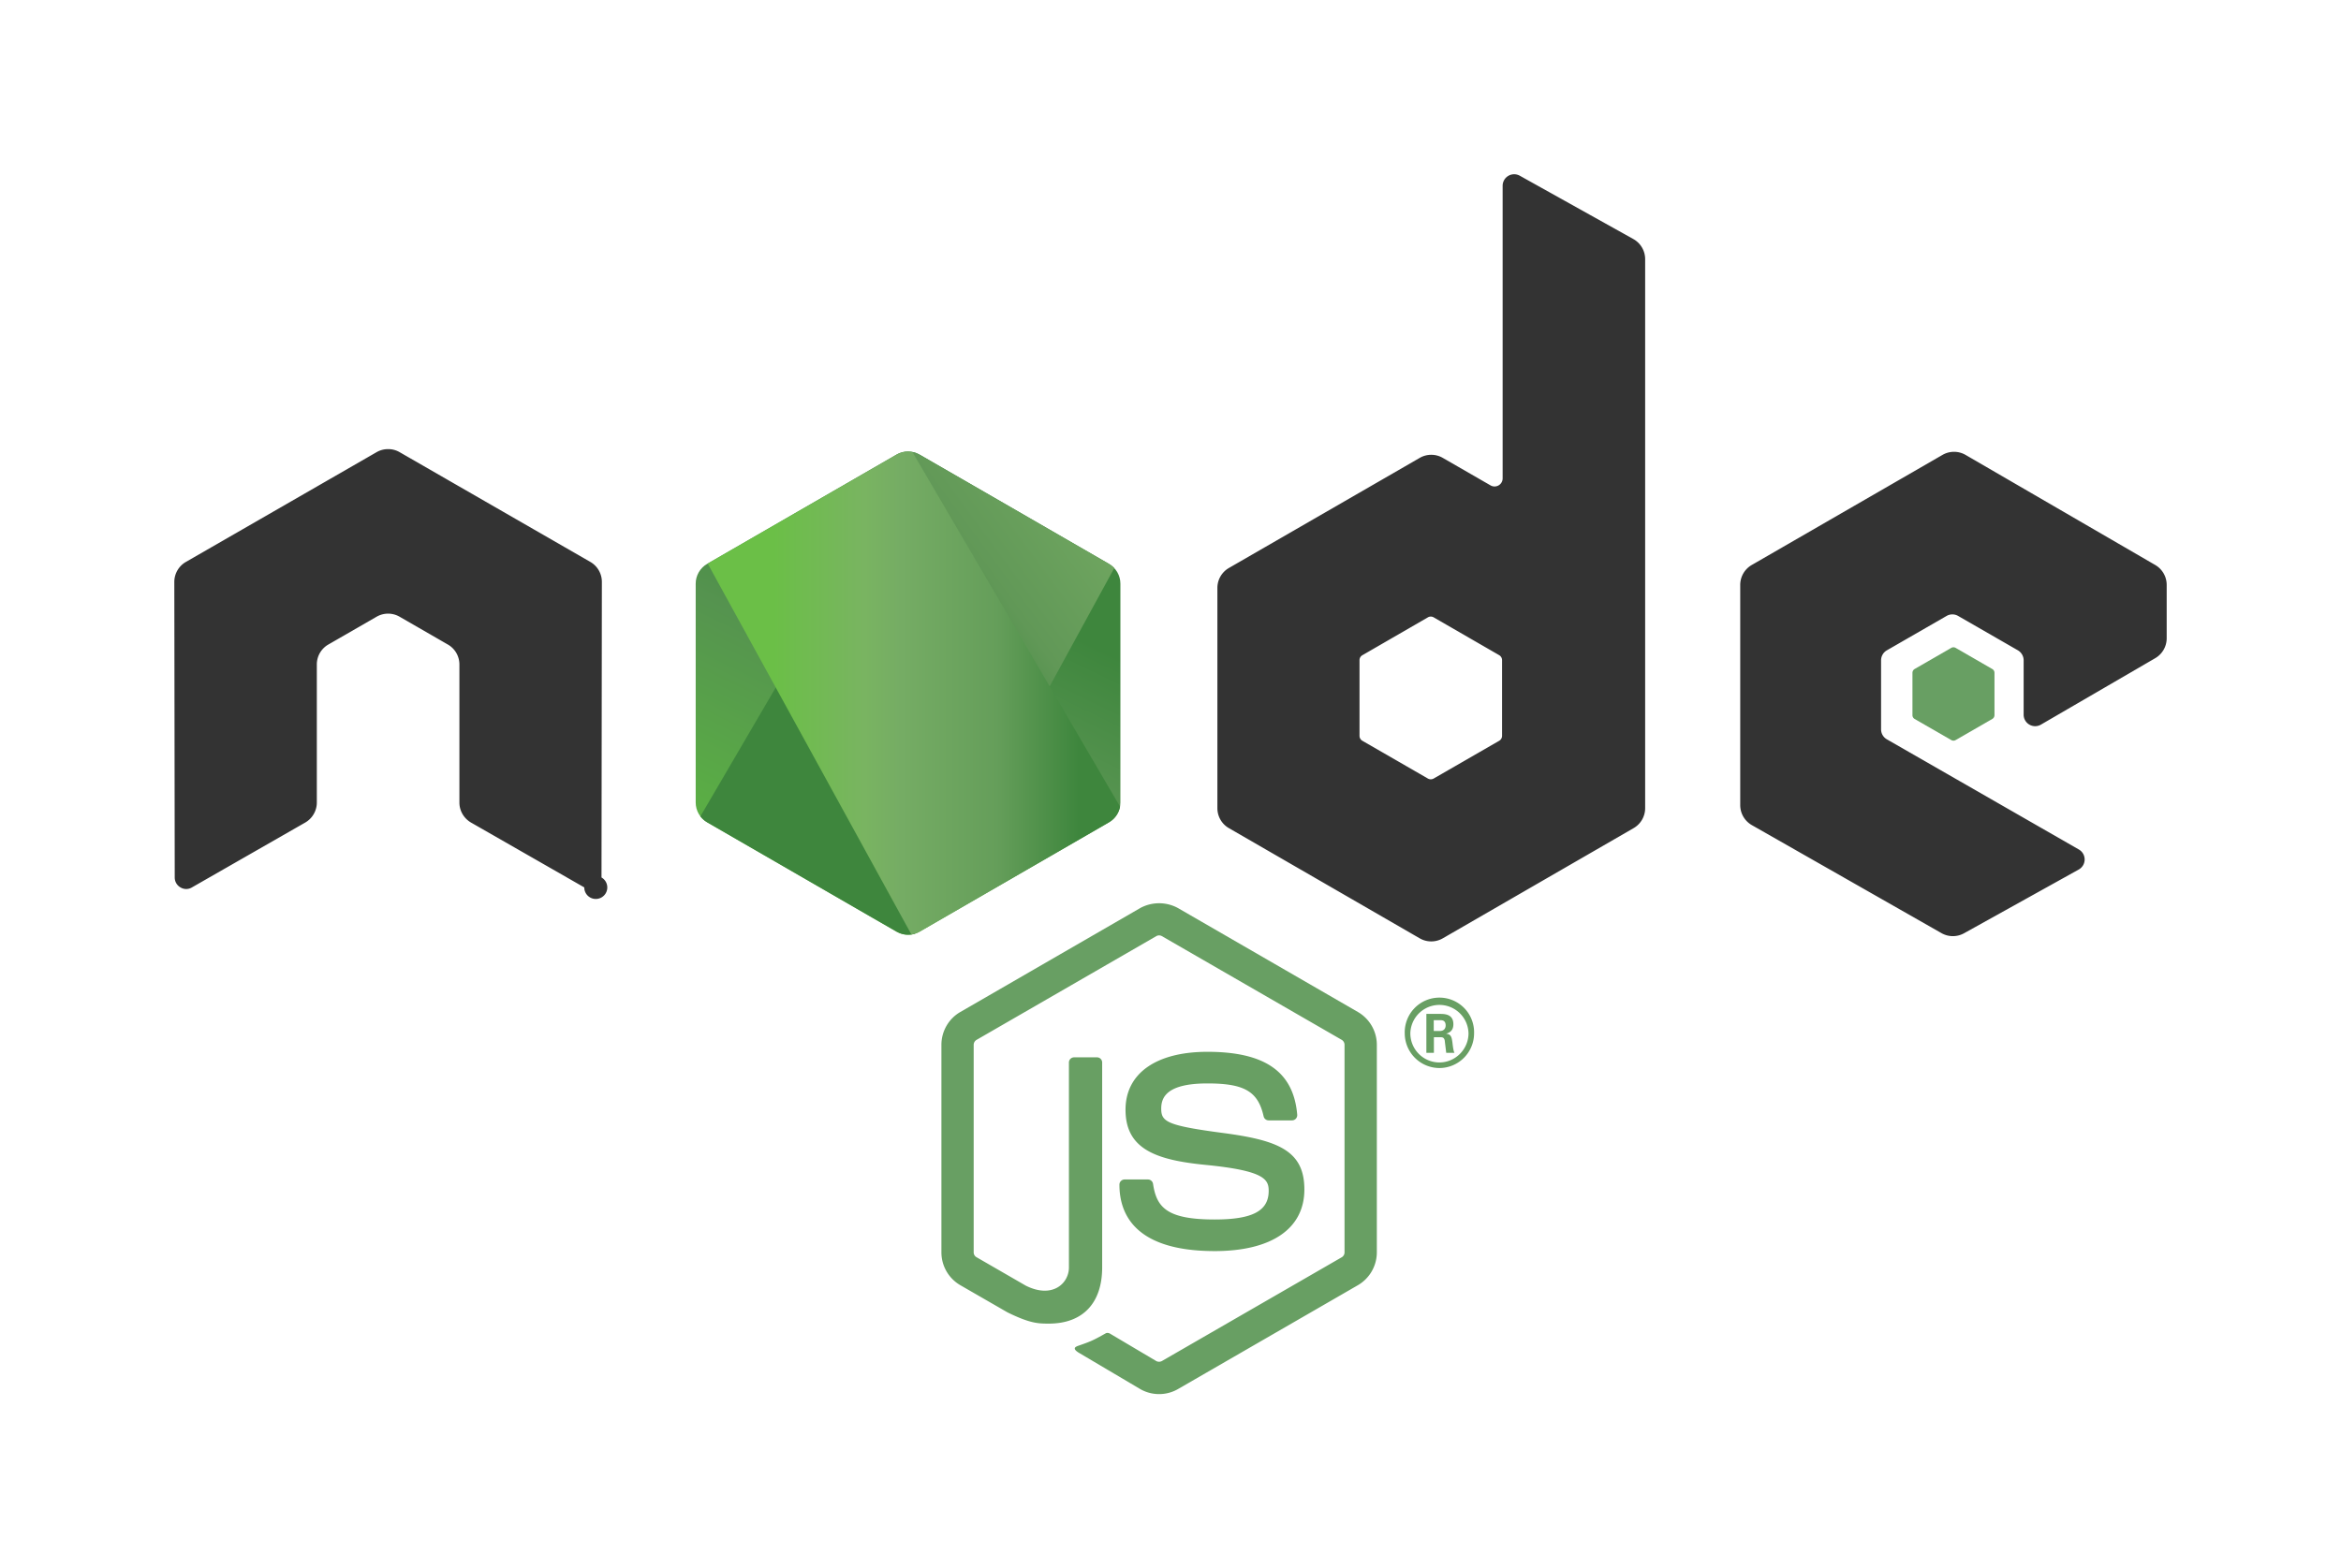 <svg xmlns="http://www.w3.org/2000/svg" height="90" width="134.298"><defs><clipPath id="g"><path d="M239.032 373.393l-42.134-24.315a5.087 5.087 0 0 1-2.545-4.407v-48.666c0-1.818.97-3.497 2.544-4.408l42.133-24.334a5.093 5.093 0 0 1 5.091 0l42.124 24.334a5.093 5.093 0 0 1 2.543 4.408v48.668a5.084 5.084 0 0 1-2.545 4.405l-42.123 24.315a5.09 5.09 0 0 1-5.088 0"/></clipPath><clipPath id="h"><path d="M237.627 382.331l-.58-.331h.774z"/></clipPath><linearGradient id="i" gradientTransform="matrix(97.417 0 0 -97.417 192.862 382.166)" gradientUnits="userSpaceOnUse" x2="1"><stop stop-color="#9bb48f" offset="0"/><stop stop-color="#9bb48f" offset=".092"/><stop stop-color="#9bb48f" offset=".303"/><stop stop-color="#687e67" offset=".862"/><stop stop-color="#687e67" offset="1"/></linearGradient><clipPath id="j"><path d="M239.032 373.393l-42.134-24.315a5.087 5.087 0 0 1-2.545-4.407v-48.666c0-1.818.97-3.497 2.544-4.408l42.133-24.334a5.093 5.093 0 0 1 5.091 0l42.124 24.334a5.093 5.093 0 0 1 2.543 4.408v48.668a5.084 5.084 0 0 1-2.545 4.405l-42.123 24.315a5.09 5.09 0 0 1-5.088 0"/></clipPath><clipPath id="k"><path d="M290.279 292.38l-.279.477v-.639z"/></clipPath><linearGradient id="l" gradientTransform="matrix(97.417 0 0 -97.417 192.862 292.538)" gradientUnits="userSpaceOnUse" x2="1"><stop stop-color="#9bb48f" offset="0"/><stop stop-color="#9bb48f" offset=".092"/><stop stop-color="#9bb48f" offset=".303"/><stop stop-color="#687e67" offset=".862"/><stop stop-color="#687e67" offset="1"/></linearGradient><clipPath id="a"><path d="M239.03 226.605l-42.13 24.317a5.085 5.085 0 0 0-2.546 4.406v48.668c0 1.817.968 3.496 2.546 4.406l42.133 24.336a5.1 5.1 0 0 0 5.09 0l42.126-24.336a5.096 5.096 0 0 0 2.54-4.406v-48.668c0-1.816-.97-3.496-2.55-4.406l-42.12-24.317a5.123 5.123 0 0 0-5.1 0"/></clipPath><linearGradient id="b" x1="-.348" x2="1.251" gradientTransform="rotate(116.114 53.1 202.97) scale(86.48)" gradientUnits="userSpaceOnUse"><stop offset=".3" stop-color="#3E863D"/><stop offset=".5" stop-color="#55934F"/><stop offset=".8" stop-color="#5AAD45"/></linearGradient><clipPath id="c"><path d="M195.398 307.086c.403.523.907.976 1.5 1.316l36.14 20.875 6.02 3.46c.9.52 1.926.74 2.934.665.336-.027.672-.09 1-.183l44.434-81.36c-.34-.37-.738-.68-1.184-.94l-27.586-15.93-14.582-8.39a5.318 5.318 0 0 0-1.32-.53zm0 0"/></clipPath><linearGradient id="d" x1="-.456" x2=".582" gradientTransform="scale(132.798) rotate(-36.46 4.148 -1.614)" gradientUnits="userSpaceOnUse"><stop offset=".57" stop-color="#3E863D"/><stop offset=".72" stop-color="#619857"/><stop offset="1" stop-color="#76AC64"/></linearGradient><clipPath id="e"><path d="M241.066 225.953a5.14 5.14 0 0 0-2.035.652l-42.01 24.247 45.3 82.51c.63-.09 1.25-.3 1.81-.624l42.13-24.336a5.105 5.105 0 0 0 2.46-3.476l-46.18-78.89a5.29 5.29 0 0 0-1.03-.102c-.14 0-.28.007-.42.02"/></clipPath><linearGradient id="f" x1=".043" x2=".984" gradientTransform="translate(192.862 279.652) scale(97.417)" gradientUnits="userSpaceOnUse"><stop offset=".16" stop-color="#6BBF47"/><stop offset=".38" stop-color="#79B461"/><stop offset=".47" stop-color="#75AC64"/><stop offset=".7" stop-color="#659E5A"/><stop offset=".9" stop-color="#3E863D"/></linearGradient></defs><g clip-path="url(#a)" transform="matrix(.258 0 0 .258 -10.233 -32.38)"><path d="M331.363 246.793l-118.715-58.19-60.87 124.174L270.49 370.97zm0 0" fill="url(#b)"/></g><g clip-path="url(#c)" transform="matrix(.258 0 0 .258 -10.233 -32.38)"><path d="M144.07 264.004l83.825 113.453 110.86-81.906-83.83-113.45zm0 0" fill="url(#d)"/></g><g clip-path="url(#e)" transform="matrix(.258 0 0 .258 -10.233 -32.38)"><path d="M197.02 225.934v107.43h91.683v-107.43zm0 0" fill="url(#f)"/></g><path d="M66.494 80a2.16 2.16 0 0 1-1.084-.29l-3.445-2.038c-.516-.289-.264-.39-.094-.45.686-.238.826-.294 1.558-.708.077-.043.178-.028.256.02l2.648 1.57a.34.34 0 0 0 .32 0l10.321-5.957a.325.325 0 0 0 .159-.28V59.956a.333.333 0 0 0-.161-.284l-10.319-5.953a.322.322 0 0 0-.316 0l-10.315 5.954a.332.332 0 0 0-.164.283v11.911c0 .115.063.223.162.277l2.828 1.633c1.535.767 2.474-.136 2.474-1.043v-11.76c0-.168.133-.299.3-.299h1.309c.164 0 .298.13.298.297v11.76c0 2.049-1.115 3.223-3.056 3.223-.597 0-1.066 0-2.378-.646L55.09 73.75a2.18 2.18 0 0 1-1.083-1.883V59.956c0-.774.414-1.497 1.083-1.882L65.41 52.11a2.262 2.262 0 0 1 2.17 0l10.321 5.964a2.178 2.178 0 0 1 1.085 1.882v11.911a2.184 2.184 0 0 1-1.085 1.883l-10.32 5.96a2.164 2.164 0 0 1-1.087.29" fill="#689f63"/><path d="M69.683 71.793c-4.518 0-5.464-2.072-5.464-3.812 0-.165.133-.297.298-.297h1.334c.15 0 .273.106.297.252.202 1.358.802 2.044 3.534 2.044 2.174 0 3.1-.491 3.1-1.645 0-.665-.263-1.16-3.64-1.49-2.826-.28-4.573-.903-4.573-3.164 0-2.082 1.755-3.323 4.698-3.323 3.307 0 4.944 1.148 5.152 3.61a.302.302 0 0 1-.08.23.304.304 0 0 1-.218.095h-1.34a.296.296 0 0 1-.29-.234c-.322-1.43-1.103-1.886-3.224-1.886-2.373 0-2.65.827-2.65 1.447 0 .752.326.969 3.532 1.394 3.171.419 4.68 1.012 4.68 3.243 0 2.248-1.877 3.536-5.147 3.536m12.569-12.63h.346c.284 0 .337-.2.337-.315 0-.306-.21-.306-.326-.306h-.357zm-.423-.98h.77c.263 0 .779 0 .779.591 0 .41-.264.494-.422.546.305.023.326.223.368.507.021.178.054.484.117.588h-.474c-.01-.104-.084-.672-.084-.704-.032-.126-.074-.19-.232-.19h-.39v.895h-.432zm-.92 1.112a1.67 1.67 0 0 0 1.664 1.674c.925 0 1.673-.764 1.673-1.674a1.669 1.669 0 0 0-3.337 0m3.657.006a1.994 1.994 0 0 1-1.988 1.988 1.995 1.995 0 0 1-1.99-1.988 1.99 1.99 0 1 1 3.978 0" fill="#689f63"/><path d="M34.528 33.395a1.32 1.32 0 0 0-.659-1.148l-10.944-6.3a1.287 1.287 0 0 0-.602-.173h-.115a1.305 1.305 0 0 0-.605.174l-10.94 6.299A1.326 1.326 0 0 0 10 33.395l.024 16.958a.65.65 0 0 0 .33.571.636.636 0 0 0 .657 0l6.503-3.724a1.331 1.331 0 0 0 .662-1.148v-7.921a1.316 1.316 0 0 1 .66-1.145l2.769-1.595a1.316 1.316 0 0 1 1.32 0l2.768 1.596c.41.234.662.672.662 1.144v7.923c0 .47.252.904.662 1.146l6.502 3.724a.66.66 0 1 0 .988-.57zm51.642 8.83a.329.329 0 0 1-.165.285l-3.76 2.167a.332.332 0 0 1-.329 0l-3.759-2.167a.329.329 0 0 1-.165-.285v-4.34a.33.33 0 0 1 .165-.286l3.758-2.172a.33.33 0 0 1 .332 0l3.758 2.17c.102.06.165.168.165.287zm1.016-32.142a.662.662 0 0 0-.983.577v16.794a.463.463 0 0 1-.694.4l-2.741-1.579a1.322 1.322 0 0 0-1.32 0l-10.949 6.319a1.322 1.322 0 0 0-.66 1.145v12.638c0 .473.251.91.66 1.145l10.948 6.324a1.323 1.323 0 0 0 1.322 0l10.948-6.324a1.323 1.323 0 0 0 .662-1.145V14.872a1.322 1.322 0 0 0-.679-1.155zM123.64 37.77c.407-.237.658-.672.658-1.142v-3.064a1.322 1.322 0 0 0-.658-1.143l-10.878-6.315a1.322 1.322 0 0 0-1.325-.002l-10.944 6.318a1.322 1.322 0 0 0-.66 1.144v12.636c0 .476.256.913.667 1.148l10.877 6.197a1.32 1.32 0 0 0 1.295.008l6.58-3.657a.66.66 0 0 0 .007-1.15l-11.012-6.321a.66.66 0 0 1-.334-.574v-3.96c0-.236.126-.455.332-.574l3.428-1.974a.66.66 0 0 1 .659 0l3.43 1.974c.204.12.33.338.33.574v3.115a.66.66 0 0 0 .994.573z" fill="#333" fill-rule="evenodd"/><path d="M111.939 37.179a.252.252 0 0 1 .253 0l2.1 1.212a.25.25 0 0 1 .127.22v2.425a.253.253 0 0 1-.126.221l-2.1 1.211a.252.252 0 0 1-.254 0l-2.1-1.21a.253.253 0 0 1-.126-.222V38.61c0-.09.049-.175.126-.22z" fill="#689f63" fill-rule="evenodd"/><g clip-path="url(#g)" transform="matrix(1.867 0 0 -1.867 -136.174 388.109)"><g clip-path="url(#h)"><path d="M237.627 382.331l-.58-.331h.774z" fill="url(#i)"/></g></g><g clip-path="url(#j)" transform="matrix(1.867 0 0 -1.867 -136.174 388.109)"><g clip-path="url(#k)"><path d="M290.279 292.38l-.279.477v-.639z" fill="url(#l)"/></g></g></svg>
